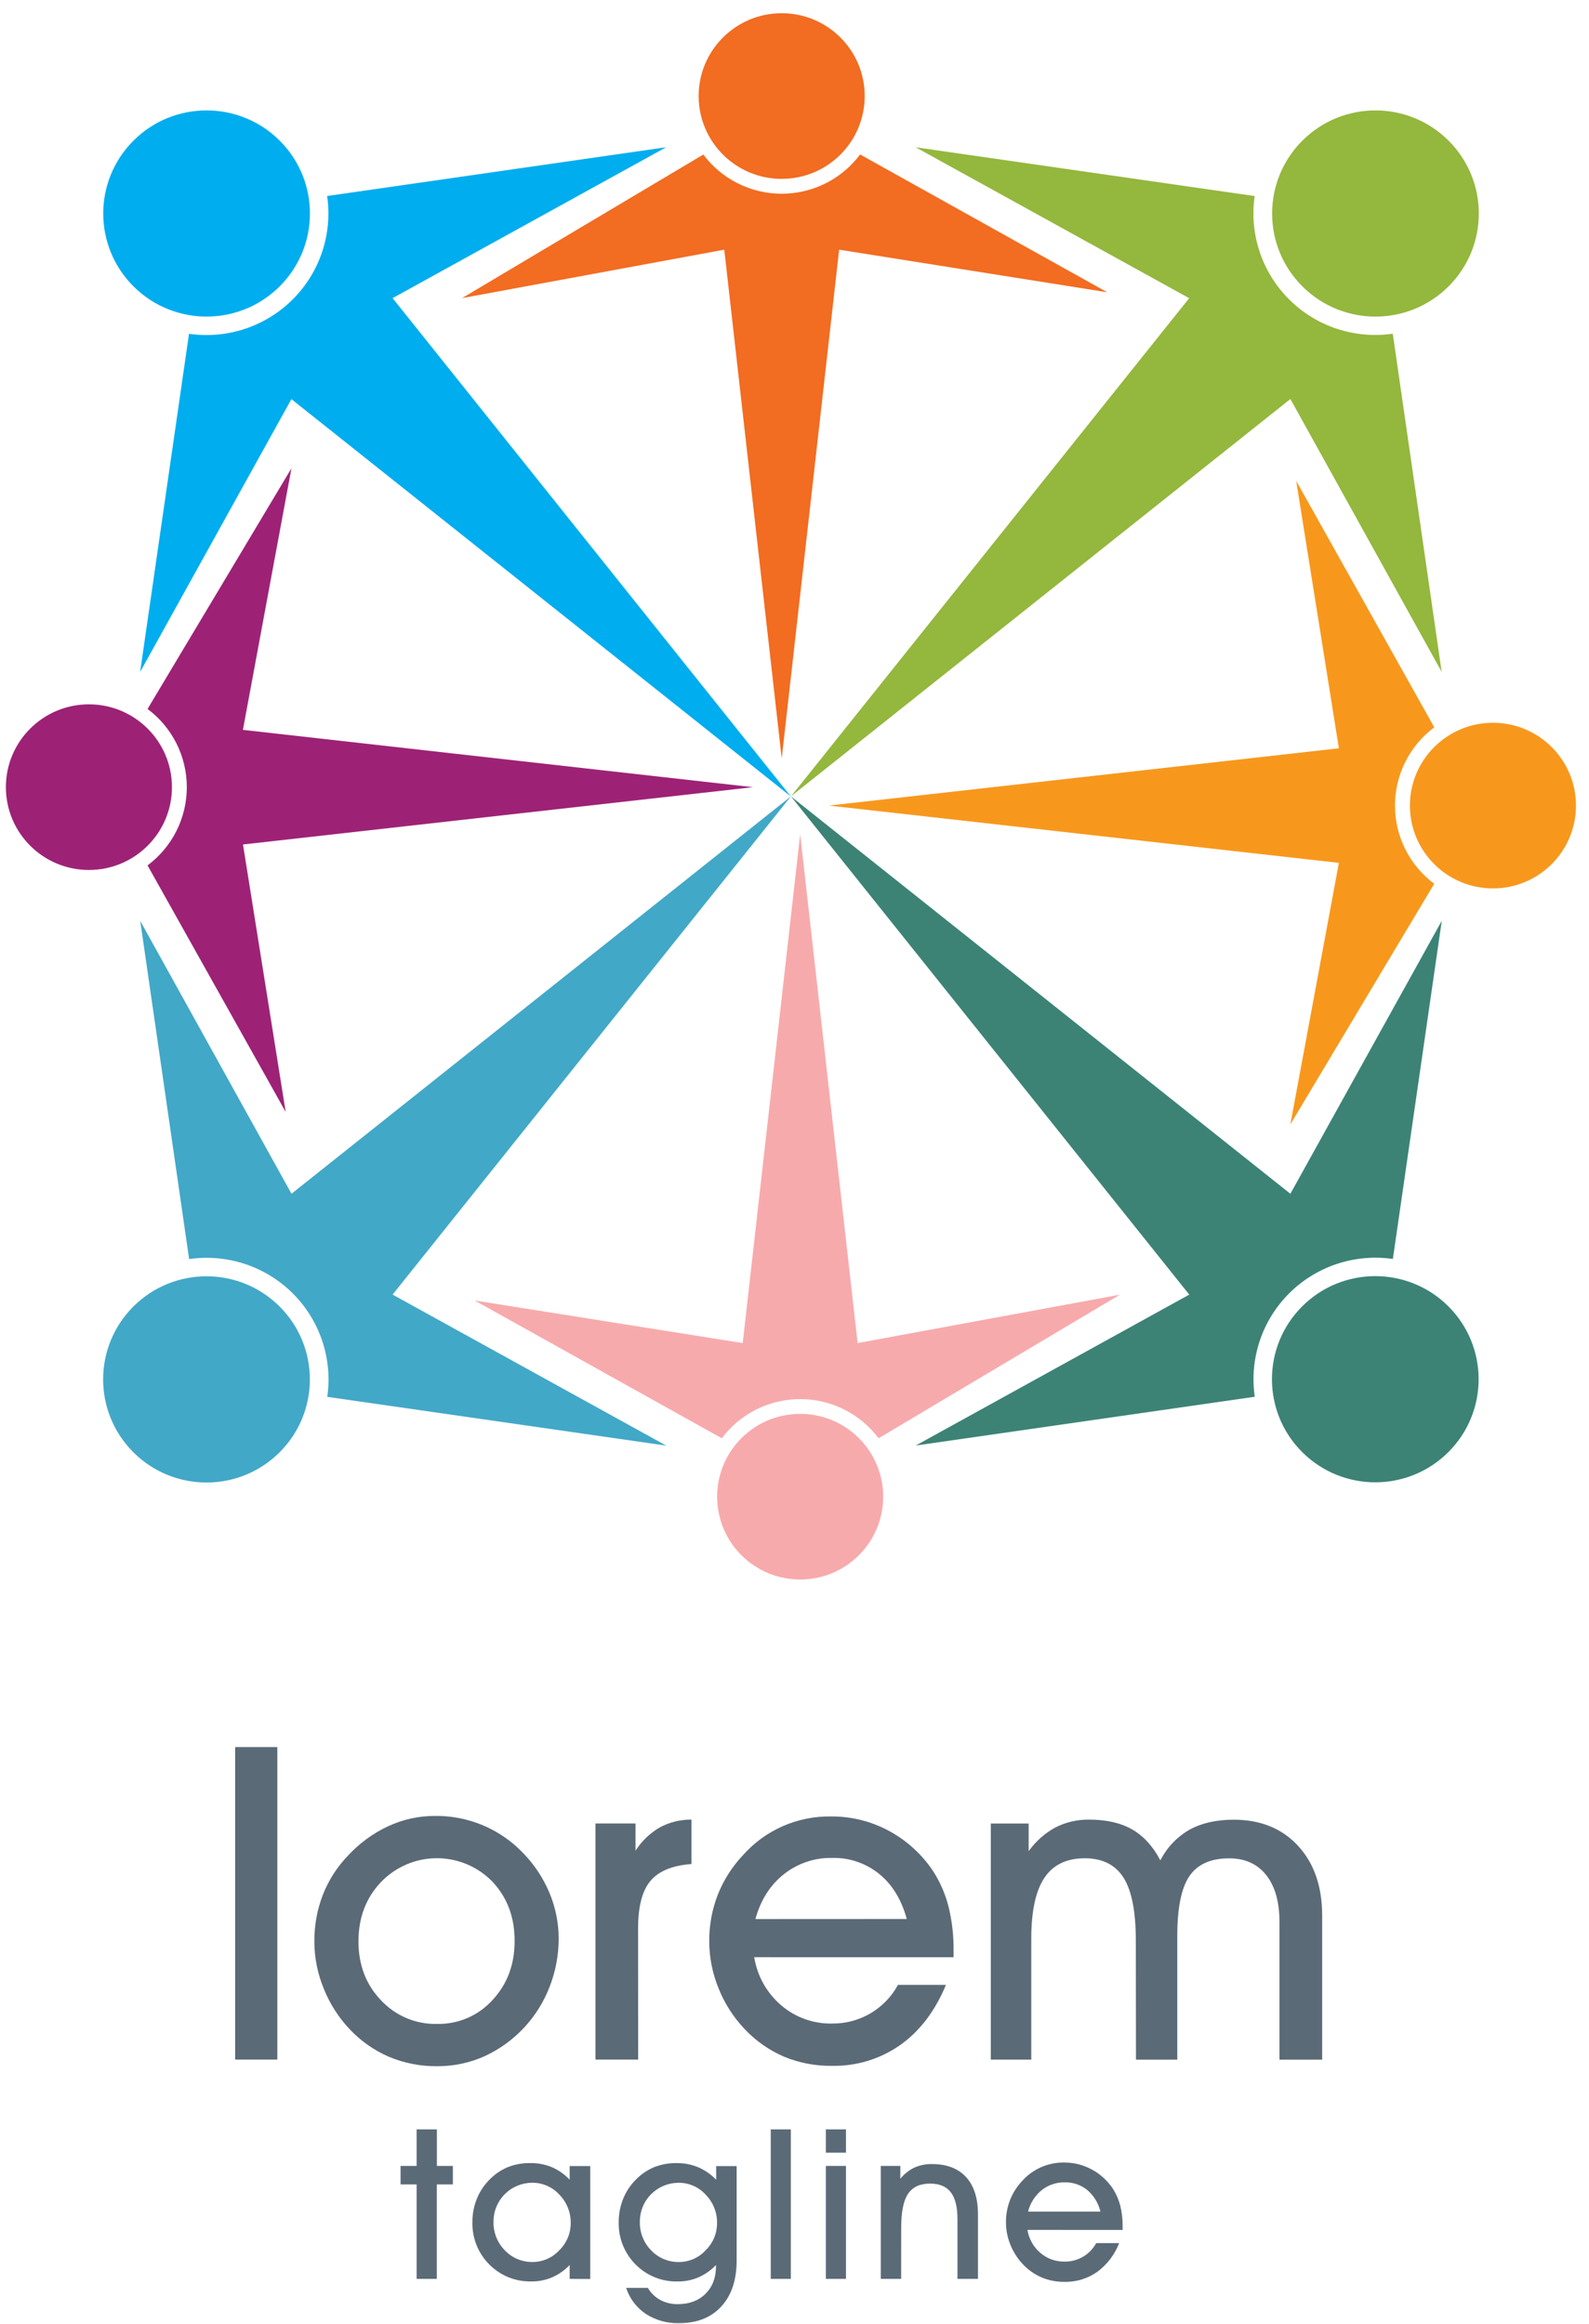 <svg width="106" height="155" viewBox="0 0 106 155" fill="none" xmlns="http://www.w3.org/2000/svg">
<path fill-rule="evenodd" clip-rule="evenodd" d="M44.438 9.821L21.823 13.074C22.004 14.323 21.891 15.597 21.492 16.795C21.093 17.992 20.42 19.081 19.525 19.973C18.631 20.865 17.539 21.537 16.339 21.935C15.138 22.333 13.861 22.446 12.609 22.265L9.347 44.823L19.439 26.623L52.756 53.127L26.19 19.887L44.438 9.821Z" fill="#00ADEE"/>
<path d="M18.655 19.103C21.348 16.418 21.348 12.064 18.655 9.379C15.963 6.693 11.598 6.693 8.906 9.379C6.214 12.064 6.214 16.418 8.906 19.103C11.598 21.788 15.963 21.788 18.655 19.103Z" fill="#00ADEE"/>
<path fill-rule="evenodd" clip-rule="evenodd" d="M16.204 48.683L19.442 31.236L9.843 47.288C10.656 47.895 11.316 48.682 11.771 49.588C12.225 50.494 12.462 51.493 12.462 52.506C12.462 53.519 12.225 54.518 11.771 55.423C11.316 56.329 10.656 57.117 9.843 57.724L19.057 74.168L16.209 56.328L50.23 52.507L16.204 48.683Z" fill="#9D2276"/>
<path d="M5.931 58.029C8.99 58.029 11.47 55.556 11.47 52.505C11.47 49.454 8.99 46.98 5.931 46.98C2.873 46.98 0.393 49.454 0.393 52.505C0.393 55.556 2.873 58.029 5.931 58.029Z" fill="#9D2276"/>
<path fill-rule="evenodd" clip-rule="evenodd" d="M52.147 12.922C51.131 12.923 50.129 12.687 49.221 12.233C48.313 11.779 47.524 11.12 46.916 10.309L30.824 19.884L48.315 16.654L52.147 50.588L55.978 16.654L73.861 19.494L57.377 10.304C56.77 11.116 55.981 11.776 55.073 12.231C54.164 12.685 53.163 12.922 52.147 12.922Z" fill="#F26C21"/>
<path d="M52.145 11.931C55.204 11.931 57.683 9.458 57.683 6.407C57.683 3.356 55.204 0.882 52.145 0.882C49.086 0.882 46.606 3.356 46.606 6.407C46.606 9.458 49.086 11.931 52.145 11.931Z" fill="#F26C21"/>
<path fill-rule="evenodd" clip-rule="evenodd" d="M52.763 53.12L79.334 86.353L61.087 96.419L83.703 93.166C83.521 91.917 83.634 90.643 84.033 89.445C84.432 88.247 85.105 87.159 86 86.266C86.895 85.374 87.986 84.702 89.187 84.304C90.387 83.907 91.665 83.794 92.917 83.975L96.179 61.417L86.079 79.626L52.763 53.12Z" fill="#3C8376"/>
<path d="M96.618 96.859C99.31 94.173 99.31 89.82 96.618 87.134C93.926 84.449 89.561 84.449 86.869 87.134C84.177 89.82 84.177 94.174 86.869 96.859C89.561 99.544 93.926 99.544 96.618 96.859Z" fill="#3C8376"/>
<path fill-rule="evenodd" clip-rule="evenodd" d="M53.378 55.651L49.546 89.585L31.663 86.744L48.148 95.934C48.756 95.123 49.545 94.465 50.454 94.012C51.362 93.558 52.363 93.322 53.379 93.322C54.394 93.322 55.395 93.558 56.303 94.012C57.212 94.465 58.001 95.123 58.609 95.934L74.702 86.359L57.211 89.585L53.378 55.651Z" fill="#F7AAAC"/>
<path d="M53.378 105.356C56.437 105.356 58.916 102.882 58.916 99.832C58.916 96.781 56.437 94.307 53.378 94.307C50.319 94.307 47.839 96.781 47.839 99.832C47.839 102.882 50.319 105.356 53.378 105.356Z" fill="#F7AAAC"/>
<path fill-rule="evenodd" clip-rule="evenodd" d="M95.681 48.517L86.467 32.074L89.315 49.912L55.294 53.733L89.315 57.555L86.077 75.002L95.676 58.95C94.863 58.343 94.203 57.556 93.748 56.65C93.294 55.744 93.057 54.745 93.057 53.733C93.057 52.72 93.294 51.721 93.748 50.815C94.203 49.909 94.863 49.122 95.676 48.515L95.681 48.517Z" fill="#F7981D"/>
<path d="M99.593 59.259C102.652 59.259 105.131 56.786 105.131 53.735C105.131 50.684 102.652 48.21 99.593 48.21C96.534 48.21 94.054 50.684 94.054 53.735C94.054 56.786 96.534 59.259 99.593 59.259Z" fill="#F7981D"/>
<path fill-rule="evenodd" clip-rule="evenodd" d="M19.446 79.625L9.354 61.423L12.616 83.982C13.868 83.801 15.145 83.914 16.346 84.311C17.546 84.709 18.637 85.381 19.532 86.273C20.427 87.166 21.1 88.254 21.499 89.452C21.898 90.649 22.011 91.923 21.83 93.172L44.446 96.426L26.19 86.351L52.761 53.118L19.446 79.625Z" fill="#42A8C7"/>
<path d="M18.651 96.872C21.344 94.186 21.344 89.831 18.651 87.145C15.958 84.459 11.592 84.459 8.899 87.145C6.207 89.831 6.207 94.186 8.899 96.872C11.592 99.558 15.958 99.558 18.651 96.872Z" fill="#42A8C7"/>
<path fill-rule="evenodd" clip-rule="evenodd" d="M85.996 19.971C85.102 19.079 84.428 17.992 84.029 16.796C83.63 15.599 83.517 14.326 83.698 13.078L61.082 9.824L79.329 19.89L52.763 53.12L86.08 26.616L96.172 44.817L92.91 22.258C91.659 22.44 90.382 22.328 89.182 21.931C87.981 21.534 86.891 20.863 85.996 19.971Z" fill="#94B73D"/>
<path d="M96.63 19.104C99.323 16.419 99.323 12.065 96.63 9.379C93.938 6.694 89.573 6.694 86.881 9.379C84.189 12.065 84.189 16.419 86.881 19.104C89.573 21.789 93.938 21.789 96.63 19.104Z" fill="#94B73D"/>
<path d="M15.688 137.377V116.531H18.501V137.375L15.688 137.377Z" fill="#5B6A77"/>
<path d="M20.97 129.517C20.961 128.448 21.153 127.387 21.536 126.388C21.917 125.416 22.486 124.528 23.212 123.775C23.968 122.953 24.878 122.286 25.892 121.813C26.863 121.361 27.921 121.126 28.993 121.126C30.085 121.109 31.169 121.317 32.178 121.735C33.187 122.154 34.098 122.775 34.856 123.559C35.617 124.329 36.224 125.237 36.644 126.233C37.056 127.207 37.269 128.254 37.269 129.311C37.269 130.388 37.072 131.455 36.687 132.461C35.913 134.527 34.357 136.207 32.353 137.14C31.351 137.594 30.261 137.826 29.16 137.82C28.062 137.831 26.972 137.619 25.959 137.197C24.966 136.77 24.072 136.145 23.332 135.358C22.59 134.576 22.003 133.66 21.603 132.66C21.19 131.663 20.974 130.595 20.97 129.517ZM23.912 129.488C23.912 131.063 24.414 132.376 25.419 133.425C25.896 133.936 26.475 134.341 27.12 134.612C27.764 134.884 28.459 135.016 29.159 134.999C29.851 135.014 30.538 134.88 31.174 134.607C31.809 134.334 32.379 133.928 32.844 133.417C33.835 132.362 34.33 131.042 34.33 129.458C34.33 127.874 33.835 126.557 32.844 125.506C32.362 125.011 31.784 124.617 31.146 124.349C30.508 124.081 29.822 123.944 29.13 123.946C28.437 123.948 27.752 124.089 27.116 124.361C26.479 124.633 25.904 125.03 25.424 125.528C24.417 126.584 23.913 127.904 23.913 129.488H23.912Z" fill="#5B6A77"/>
<path d="M42.571 137.377H39.723V121.629H42.393V123.447C42.8 122.809 43.354 122.276 44.008 121.893C44.658 121.544 45.387 121.364 46.126 121.37V124.333C44.852 124.429 43.941 124.804 43.392 125.458C42.842 126.112 42.567 127.164 42.566 128.614L42.571 137.377Z" fill="#5B6A77"/>
<path d="M50.314 130.548C50.512 131.792 51.145 132.926 52.101 133.748C53.042 134.56 54.251 134.997 55.495 134.973C56.396 134.986 57.282 134.753 58.059 134.299C58.836 133.844 59.473 133.186 59.901 132.396H63.103C62.376 134.143 61.359 135.48 60.052 136.407C58.72 137.341 57.124 137.827 55.495 137.795C54.398 137.809 53.308 137.6 52.294 137.18C51.3 136.751 50.406 136.123 49.667 135.334C48.925 134.552 48.338 133.636 47.938 132.635C47.528 131.638 47.315 130.57 47.313 129.492C47.305 128.43 47.497 127.376 47.88 126.386C48.266 125.41 48.834 124.516 49.555 123.752C50.289 122.921 51.196 122.258 52.212 121.811C53.228 121.364 54.33 121.142 55.44 121.16C56.791 121.151 58.121 121.483 59.308 122.126C60.499 122.77 61.513 123.697 62.258 124.825C62.722 125.55 63.066 126.345 63.277 127.179C63.511 128.137 63.623 129.121 63.612 130.107V130.551L50.314 130.548ZM60.489 128C60.135 126.702 59.521 125.699 58.647 124.992C57.764 124.277 56.654 123.899 55.517 123.926C54.343 123.902 53.198 124.29 52.281 125.02C51.367 125.75 50.738 126.745 50.393 128.005L60.489 128Z" fill="#5B6A77"/>
<path d="M75.769 129.431C75.769 127.513 75.498 126.12 74.955 125.254C74.412 124.387 73.55 123.952 72.368 123.95C71.149 123.95 70.248 124.387 69.666 125.26C69.085 126.134 68.794 127.487 68.795 129.319V137.378H66.095V121.631H68.621V123.477C69.087 122.822 69.696 122.281 70.402 121.895C71.103 121.537 71.882 121.358 72.67 121.372C73.815 121.372 74.769 121.591 75.531 122.03C76.294 122.469 76.919 123.157 77.406 124.092C77.839 123.235 78.515 122.523 79.349 122.045C80.156 121.6 81.139 121.377 82.299 121.377C84.086 121.377 85.516 121.957 86.588 123.116C87.66 124.276 88.197 125.825 88.2 127.762V137.382H85.352V128.205C85.352 126.859 85.056 125.814 84.466 125.07C83.875 124.326 83.051 123.954 81.995 123.954C80.766 123.954 79.882 124.35 79.343 125.142C78.803 125.934 78.534 127.271 78.535 129.152V137.383H75.779L75.769 129.431Z" fill="#5B6A77"/>
<path d="M27.792 152.004V145.704H26.721V144.471H27.792V142.033H29.144V144.471H30.211V145.704H29.14V152.004H27.792Z" fill="#5B6A77"/>
<path d="M38.002 152.003V151.079C37.673 151.427 37.277 151.705 36.838 151.898C36.405 152.084 35.939 152.178 35.468 152.175C34.944 152.19 34.422 152.097 33.936 151.903C33.449 151.708 33.008 151.415 32.64 151.042C32.269 150.67 31.977 150.226 31.784 149.738C31.59 149.249 31.499 148.727 31.514 148.202C31.512 147.687 31.607 147.177 31.796 146.698C31.978 146.231 32.25 145.805 32.598 145.445C32.948 145.068 33.372 144.768 33.844 144.564C34.334 144.367 34.858 144.271 35.386 144.28C35.875 144.275 36.36 144.368 36.813 144.554C37.262 144.748 37.666 145.033 38.001 145.389V144.479H39.374V152.012L38.002 152.003ZM32.921 148.188C32.912 148.542 32.975 148.894 33.105 149.224C33.236 149.553 33.431 149.853 33.68 150.105C33.919 150.356 34.208 150.554 34.528 150.687C34.847 150.82 35.192 150.885 35.538 150.879C35.87 150.878 36.199 150.808 36.503 150.675C36.807 150.541 37.081 150.346 37.306 150.102C37.55 149.866 37.743 149.583 37.875 149.271C38.007 148.958 38.073 148.623 38.071 148.284C38.077 147.933 38.013 147.584 37.883 147.258C37.752 146.932 37.559 146.635 37.312 146.384C37.084 146.133 36.806 145.933 36.495 145.797C36.185 145.66 35.849 145.591 35.51 145.593C35.168 145.593 34.831 145.66 34.516 145.79C34.2 145.921 33.914 146.112 33.674 146.353C33.433 146.594 33.243 146.881 33.114 147.196C32.984 147.511 32.919 147.848 32.921 148.188Z" fill="#5B6A77"/>
<path d="M41.77 152.607H43.219C43.416 152.946 43.702 153.224 44.047 153.412C44.408 153.602 44.811 153.698 45.219 153.69C45.983 153.69 46.597 153.46 47.062 153.001C47.527 152.542 47.76 151.934 47.762 151.176V151.081C47.433 151.429 47.037 151.707 46.598 151.9C46.165 152.086 45.699 152.18 45.228 152.177C44.704 152.192 44.182 152.099 43.696 151.905C43.209 151.71 42.768 151.417 42.4 151.044C42.029 150.672 41.737 150.228 41.544 149.74C41.35 149.251 41.259 148.729 41.274 148.204C41.272 147.689 41.367 147.179 41.556 146.7C41.738 146.233 42.01 145.807 42.358 145.447C42.708 145.07 43.132 144.77 43.604 144.566C44.094 144.369 44.618 144.273 45.146 144.282C45.634 144.277 46.118 144.371 46.569 144.556C47.023 144.751 47.432 145.036 47.774 145.391V144.481H49.141V150.767C49.141 152.077 48.8 153.103 48.117 153.845C47.435 154.587 46.497 154.958 45.303 154.958C44.519 154.981 43.746 154.767 43.085 154.345C42.465 153.928 42.002 153.316 41.77 152.607ZM42.683 148.19C42.674 148.544 42.736 148.896 42.867 149.226C42.997 149.555 43.193 149.855 43.442 150.107C43.681 150.358 43.969 150.556 44.289 150.689C44.609 150.822 44.953 150.887 45.3 150.881C45.632 150.88 45.961 150.81 46.265 150.677C46.569 150.543 46.842 150.348 47.067 150.104C47.311 149.868 47.505 149.585 47.637 149.273C47.768 148.96 47.835 148.624 47.833 148.286C47.839 147.935 47.775 147.586 47.644 147.26C47.514 146.934 47.32 146.636 47.074 146.386C46.846 146.135 46.568 145.935 46.257 145.799C45.947 145.662 45.611 145.593 45.271 145.595C44.93 145.595 44.592 145.662 44.277 145.792C43.962 145.923 43.676 146.114 43.435 146.355C43.195 146.596 43.004 146.883 42.875 147.198C42.746 147.513 42.681 147.85 42.683 148.19Z" fill="#5B6A77"/>
<path d="M51.416 152.004V142.033H52.756V152.004H51.416Z" fill="#5B6A77"/>
<path d="M56.432 143.587H55.092V142.033H56.432V143.587ZM55.092 152.004V144.471H56.432V152.004H55.092Z" fill="#5B6A77"/>
<path d="M60.114 152.003H58.755V144.47H60.06V145.326C60.313 145.012 60.633 144.758 60.997 144.582C61.366 144.419 61.766 144.339 62.169 144.347C63.158 144.347 63.917 144.636 64.446 145.216C64.975 145.795 65.24 146.626 65.239 147.709V152.003H63.871V148.005C63.871 147.206 63.723 146.614 63.426 146.228C63.129 145.843 62.669 145.65 62.045 145.65C61.368 145.65 60.877 145.877 60.573 146.332C60.269 146.786 60.117 147.536 60.117 148.581L60.114 152.003Z" fill="#5B6A77"/>
<path d="M68.54 148.737C68.635 149.332 68.938 149.874 69.395 150.267C69.845 150.656 70.423 150.864 71.018 150.852C71.449 150.859 71.873 150.747 72.245 150.53C72.616 150.312 72.921 149.997 73.126 149.619H74.657C74.363 150.384 73.857 151.048 73.198 151.536C72.561 151.984 71.798 152.218 71.02 152.204C70.495 152.211 69.974 152.111 69.489 151.91C69.013 151.705 68.585 151.404 68.232 151.026C67.877 150.652 67.596 150.213 67.404 149.734C67.208 149.257 67.107 148.746 67.106 148.231C67.102 147.723 67.195 147.219 67.378 146.745C67.562 146.278 67.833 145.851 68.177 145.485C68.528 145.088 68.962 144.771 69.448 144.557C69.933 144.343 70.46 144.236 70.991 144.245C71.635 144.242 72.269 144.401 72.834 144.708C73.404 145.016 73.888 145.46 74.245 146C74.466 146.347 74.631 146.727 74.732 147.126C74.843 147.584 74.896 148.055 74.889 148.526V148.739L68.54 148.737ZM73.409 147.519C73.276 146.957 72.968 146.452 72.529 146.077C72.107 145.735 71.577 145.554 71.033 145.567C70.472 145.555 69.924 145.74 69.485 146.09C69.038 146.456 68.721 146.957 68.582 147.517L73.409 147.519Z" fill="#5B6A77"/>
</svg>

